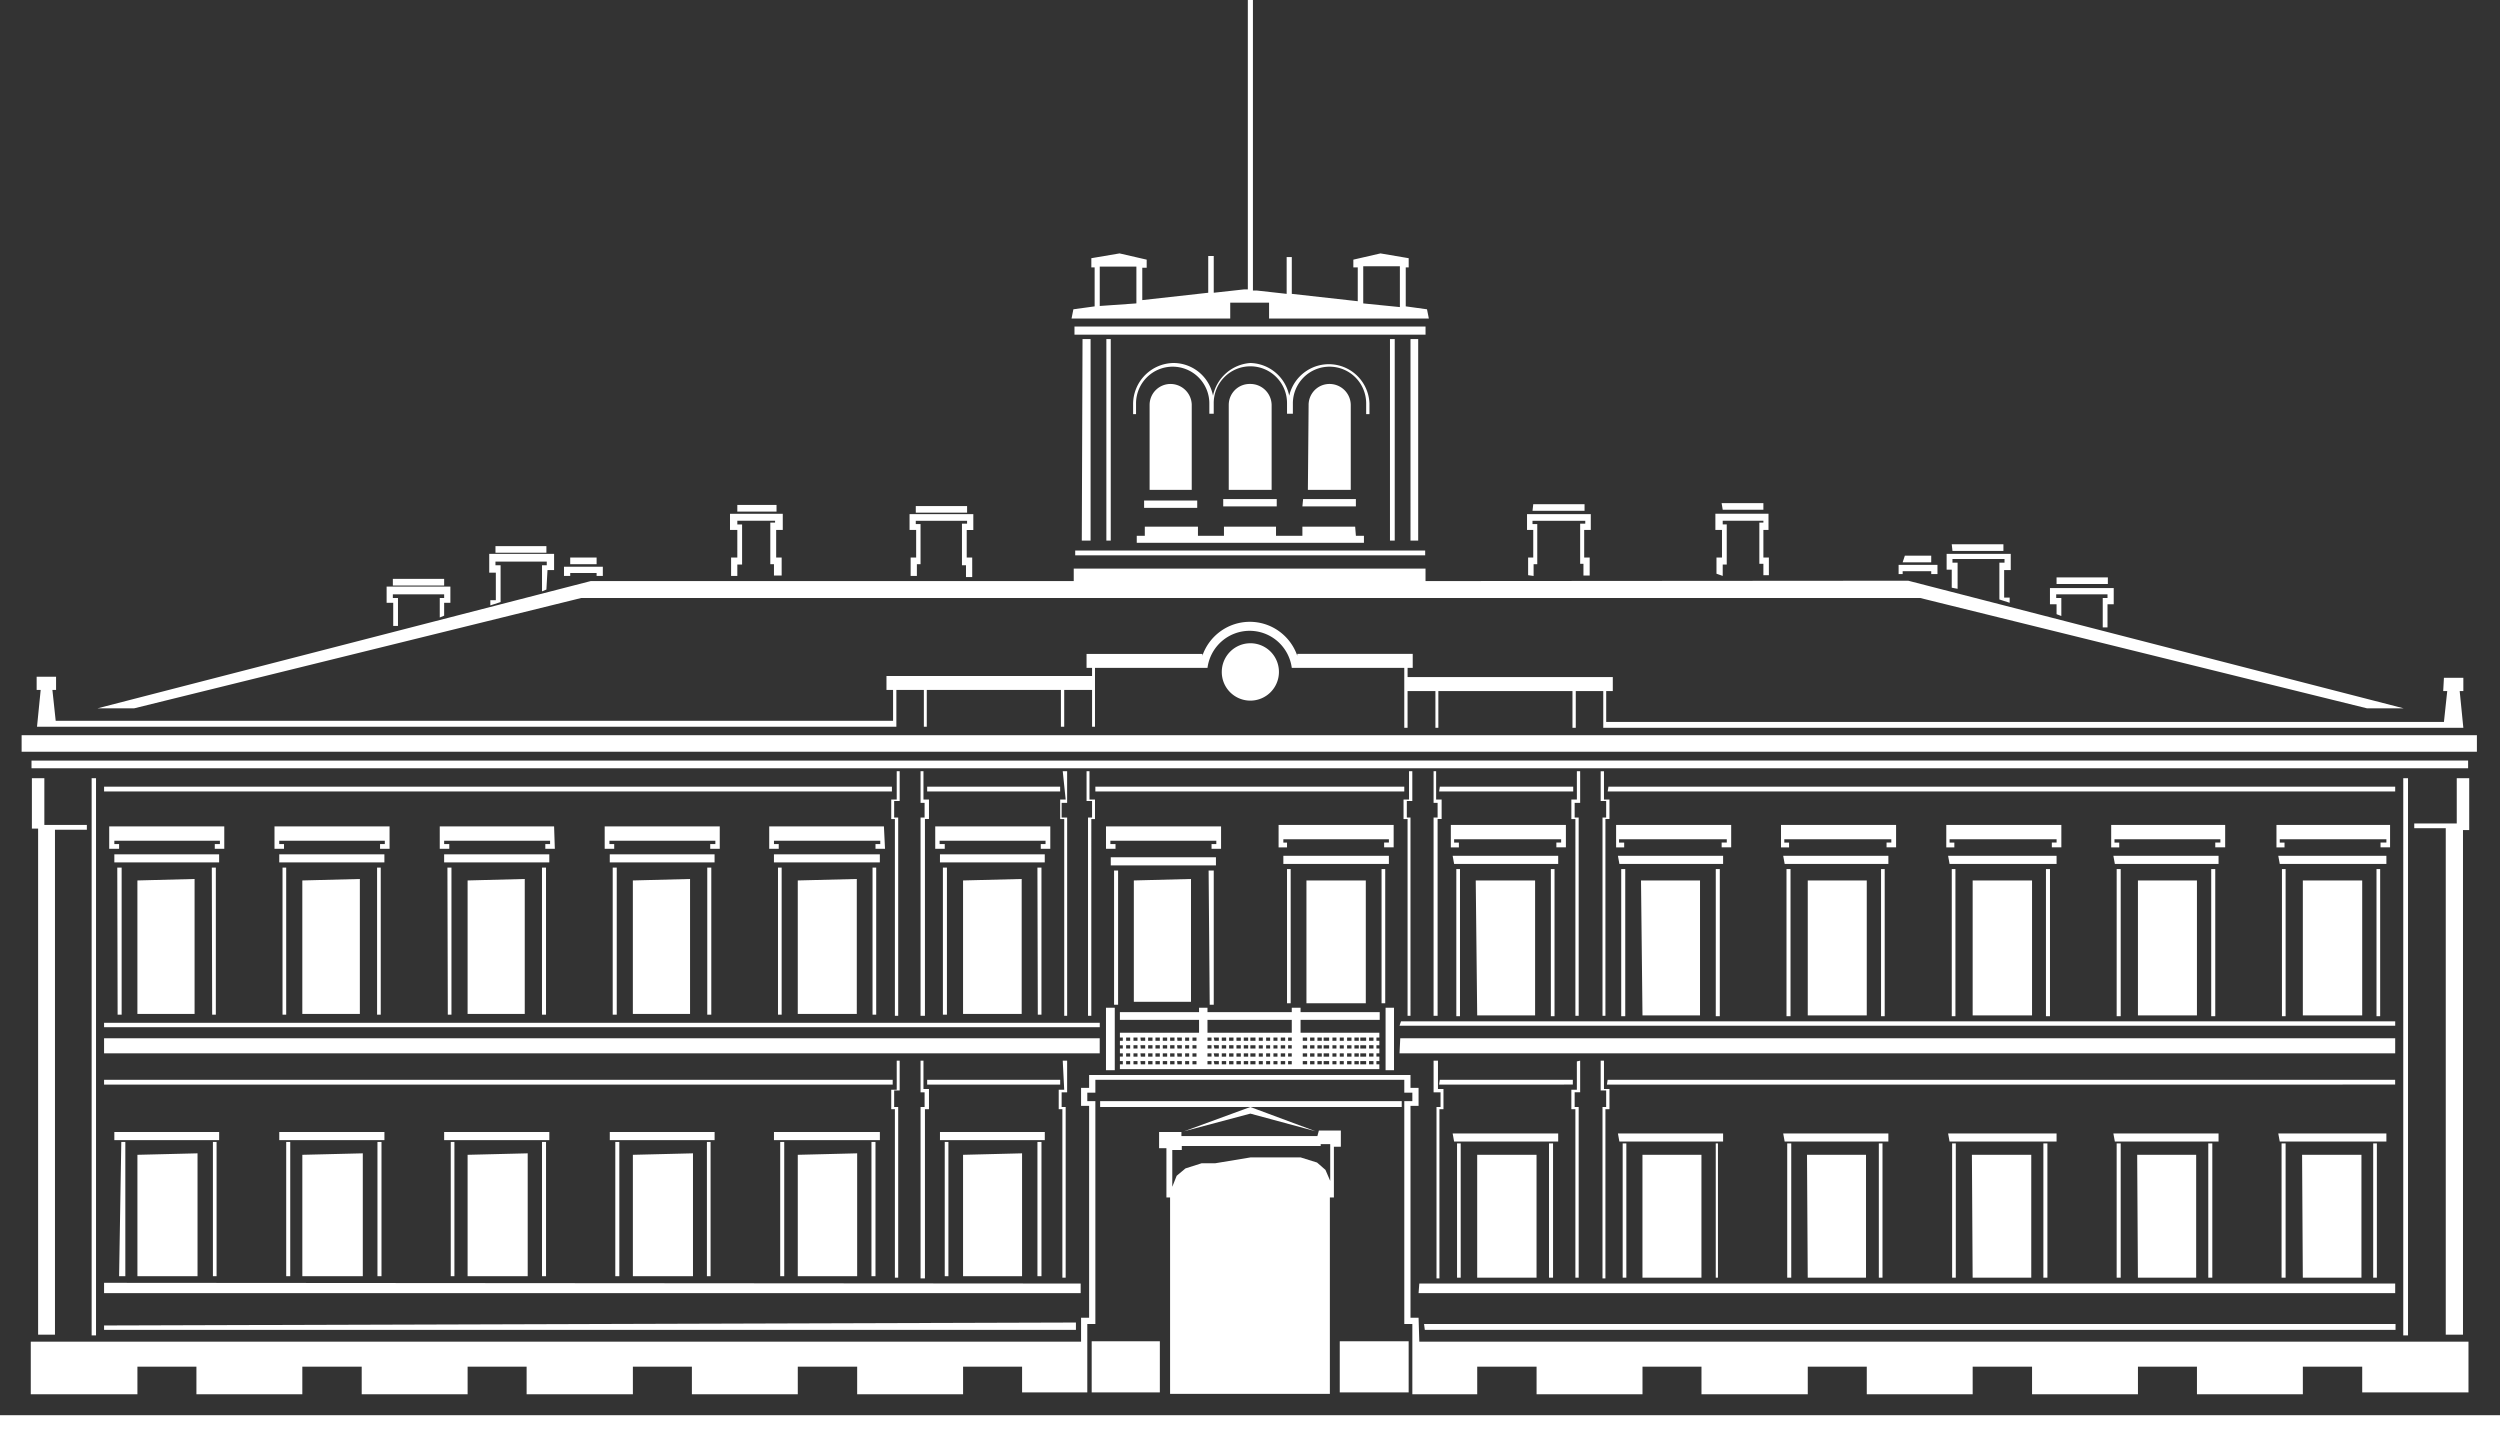 <?xml version="1.0" encoding="UTF-8" standalone="no"?>
<svg
   xmlns:dc="http://purl.org/dc/elements/1.1/"
   xmlns:cc="http://creativecommons.org/ns#"
   xmlns:rdf="http://www.w3.org/1999/02/22-rdf-syntax-ns#"
   xmlns:svg="http://www.w3.org/2000/svg"
   xmlns="http://www.w3.org/2000/svg"
   xmlns:sodipodi="http://sodipodi.sourceforge.net/DTD/sodipodi-0.dtd"
   xmlns:inkscape="http://www.inkscape.org/namespaces/inkscape"
   viewBox="0 0 261 149.936"
   version="1.1"
   id="svg4"
   sodipodi:docname="first.svg"
   width="261"
   height="149.936"
   inkscape:version="1.0.2 (e86c870879, 2021-01-15, custom)">
  <rect x="0" y="0" width="261" height="149.936" fill="#333333" stroke="none"/>
  <defs
     id="defs8" />
  <sodipodi:namedview
     pagecolor="#ffffff"
     bordercolor="#666666"
     borderopacity="1"
     objecttolerance="10"
     gridtolerance="10"
     guidetolerance="10"
     inkscape:pageopacity="0"
     inkscape:pageshadow="2"
     inkscape:window-width="1366"
     inkscape:window-height="744"
     id="namedview6"
     showgrid="false"
     inkscape:zoom="2.4372617"
     inkscape:cx="110.4957"
     inkscape:cy="88.905476"
     inkscape:window-x="0"
     inkscape:window-y="0"
     inkscape:window-maximized="1"
     inkscape:current-layer="svg4" />
  <path
     fill-rule="evenodd"
     clip-rule="evenodd"
     d="m 113.972,140.031 h 7.116 v 5.337 h -7.116 z m -3.022,-29.297 h 0.458 v 3.303 h -0.573 v 1.535 h 0.421 v 17.816 h -0.344 v -17.586 h -0.382 v -2.035 h 0.573 z m 0,-30.218 h 0.458 v 3.303 h -0.573 v 1.535 h 0.575 V 106.049 h -0.305 V 85.508 h -0.422 v -2.035 h 0.573 z m 2.486,0 h 0.305 v 2.957 h 0.575 v 2.035 h -0.383 V 106.049 h -0.344 V 85.354 h 0.421 v -1.727 h -0.573 V 80.517 Z M 96.105,110.733 h 0.305 v 2.957 h 0.575 v 2.112 h -0.421 v 17.662 h -0.458 v -17.892 h 0.421 v -1.535 H 96.105 Z m -2.485,0 h 0.305 v 3.11 h -0.575 v 1.728 h 0.421 v 17.816 h -0.344 v -17.586 h -0.382 v -2.035 h 0.573 v -3.033 z m 0,-30.218 h 0.305 v 3.11 h -0.575 v 1.728 h 0.421 V 106.049 H 93.427 V 85.508 h -0.382 v -2.035 h 0.573 v -2.957 z m 2.485,0 h 0.305 v 2.957 h 0.575 v 2.035 H 96.564 V 106.049 H 96.106 V 85.354 h 0.421 V 83.818 H 96.105 Z m 14.577,32.215 v 0.5 H 96.795 v -0.5 z m -17.484,0 v 0.5 H 10.865 v -0.5 z m 13.505,7.677 v 12.825 h -6.16 v -12.67 l 6.16,-0.154 z m -17.216,0 v 12.825 h -6.199 v -12.67 l 6.199,-0.154 z m -68.865,0 v 12.825 H 14.347 v -12.67 l 6.275,-0.154 z m 17.254,0 v 12.825 h -6.313 v -12.67 l 6.313,-0.154 z m 17.216,0 v 12.825 h -6.275 v -12.67 l 6.275,-0.154 z m 17.255,0 v 12.825 h -6.275 v -12.67 l 6.275,-0.154 z m 39.98,17.665 v 0.768 H 10.865 v -0.461 z m -4.018,-18.853 h 0.421 v 14.015 h -0.421 z m -95.645,0 h 0.421 v 14.015 h -0.651 l 0.23,-14.013 z m 9.565,0 h 0.382 v 14.015 h -0.383 v -14.015 z m 7.65,0 h 0.422 v 14.015 h -0.421 v -14.015 z m 9.528,0 h 0.421 v 14.015 h -0.421 z m 7.651,0 h 0.383 v 14.015 h -0.383 z m 9.527,0 h 0.421 v 14.015 h -0.421 z m 7.652,0 h 0.421 v 14.015 h -0.421 z m 9.565,0 h 0.382 v 14.015 h -0.383 v -14.015 z m 7.65,0 h 0.422 v 14.015 h -0.421 v -14.015 z m 9.528,0 h 0.421 v 14.015 h -0.421 z m 7.651,0 h 0.383 v 14.015 h -0.383 z m -75.751,-1.036 v 0.844 H 11.937 v -0.844 z m 17.254,0 v 0.844 h -10.979 v -0.844 h 10.981 z m 17.216,0 v 0.844 H 46.369 v -0.844 h 10.981 z m 17.255,0 v 0.844 H 63.662 v -0.844 z m 17.254,0 v 0.844 H 80.802 v -0.844 h 11.058 z m 17.218,0 v 0.844 H 98.133 v -0.844 z m -2.413,-26.418 v 14.091 h -6.121 V 91.919 l 6.122,-0.153 z m -17.215,0 V 105.858 H 83.287 V 91.919 l 6.16,-0.153 z m 8.989,-1.19 h 0.422 V 105.934 H 98.439 V 90.575 Z m -7.344,0 h 0.382 v 15.357 h -0.383 V 90.575 Z m -9.871,0 h 0.382 v 15.357 h -0.383 V 90.575 Z m -7.386,0 h 0.422 V 105.934 H 73.838 V 90.575 Z m -9.871,0 h 0.422 V 105.934 H 63.967 V 90.575 Z m -7.383,0 h 0.421 V 105.934 H 56.583 V 90.575 Z m -9.871,0 h 0.421 v 15.357 h -0.382 l -0.039,-15.359 z m -7.344,0 h 0.382 V 105.934 H 39.367 V 90.575 Z m -9.871,0 h 0.382 v 15.357 h -0.383 V 90.575 Z m -7.386,0 h 0.422 v 15.357 h -0.383 l -0.037,-15.359 z m -9.871,0 h 0.46 v 15.357 h -0.421 l -0.035,-15.359 z m 10.637,-1.383 v 0.844 H 11.937 v -0.844 h 10.943 z m 17.254,0 v 0.844 H 29.154 v -0.844 h 10.981 z m 17.216,0 v 0.844 h -10.979 v -0.844 h 10.981 z m 17.255,0 v 0.844 H 63.66 v -0.844 z m 17.254,0 v 0.844 H 80.8 v -0.844 h 11.058 z m 17.218,0 v 0.844 H 98.132 v -0.844 z m -0.766,1.383 h 0.421 v 15.357 h -0.382 l -0.039,-15.359 z M 20.314,91.766 V 105.858 H 14.345 V 91.919 l 5.97,-0.153 z m 17.255,0 V 105.858 H 31.562 V 91.919 Z m 17.215,0 V 105.858 H 48.817 V 91.919 l 5.968,-0.153 z m 17.257,0 V 105.858 H 66.07 V 91.919 Z m 52.299,0 V 104.59 h -5.968 V 91.919 l 5.97,-0.153 z M 9.565,81.246 H 10.025 V 139.416 H 9.567 V 81.246 Z M 9.068,86.122 v 0.5 H 5.739 V 139.339 H 3.979 V 86.506 H 3.329 V 81.245 h 1.301 v 4.877 H 9.066 Z M 114.815,106.78 v 0.461 H 10.865 v -0.461 H 114.814 Z m -5.164,-18.162 h -0.995 v -0.5 h 0.498 V 87.774 H 98.096 v 0.344 h 0.536 v 0.5 h -0.994 v -2.342 h 12.013 z m -17.255,0 h -0.994 v -0.5 h 0.497 V 87.774 H 80.803 v 0.344 h 0.497 V 88.618 H 80.306 v -2.342 h 11.975 z m -17.254,0 h -0.995 v -0.5 h 0.536 V 87.774 H 63.626 v 0.344 h 0.497 v 0.5 h -0.994 v -2.342 h 12.013 z m -17.216,0 h -0.995 v -0.5 h 0.497 V 87.774 H 46.369 v 0.344 h 0.536 v 0.5 h -0.995 v -2.342 h 11.937 l 0.078,2.342 z m -17.255,0 h -0.994 v -0.5 h 0.497 V 87.774 H 29.154 v 0.344 h 0.497 v 0.5 h -0.994 v -2.342 h 12.013 z m -17.255,0 h -0.994 v -0.5 h 0.536 V 87.774 H 11.937 v 0.344 h 0.497 v 0.5 h -1.033 v -2.342 h 12.013 v 2.342 z m 102.763,2.266 h 0.536 v 14.013 h -0.421 z m -9.871,0 h 0.421 v 14.013 h -0.421 V 90.885 Z m 11.172,-2.266 h -0.995 v -0.5 h 0.498 v -0.344 h -11.059 v 0.344 h 0.536 v 0.5 h -0.994 v -2.342 h 12.013 v 2.342 z m -0.536,0.883 v 0.845 h -10.98 v -0.845 h 10.981 z M 116.382,105.205 v 6.526 h -0.918 v -6.526 z m 1.608,3.11 h -0.422 v 0.346 h 0.422 z m 0,0.805 h -0.422 v 0.347 h 0.422 z m 0,0.847 h -0.422 v 0.344 h 0.422 v -0.346 z m 0,0.805 h -0.422 v 0.346 h 0.422 z m 0.344,0.346 h 0.421 v -0.346 h -0.421 z m 0,-0.805 h 0.421 v -0.347 h -0.421 z m 0,-0.847 h 0.421 v -0.344 h -0.421 v 0.346 z m 0,-0.805 H 118.755 V 108.315 h -0.421 z m 0.764,2.457 h 0.46 v -0.346 h -0.497 l 0.039,0.346 z m 0,-0.805 h 0.46 v -0.347 h -0.497 l 0.039,0.347 z m 0,-0.847 h 0.46 v -0.344 h -0.497 l 0.039,0.346 z m 0,-0.805 h 0.46 V 108.315 h -0.497 l 0.039,0.346 z m 0.766,2.457 h 0.458 v -0.346 h -0.458 z m 0,-0.805 h 0.458 v -0.347 h -0.458 z m 0,-0.847 h 0.458 v -0.344 h -0.458 v 0.346 z m 0,-0.805 h 0.458 V 108.315 h -0.458 z m 0.765,2.457 h 0.458 v -0.346 h -0.458 z m 0,-0.805 h 0.458 v -0.347 h -0.458 z m 0,-0.847 h 0.458 v -0.344 h -0.458 v 0.346 z m 0,-0.805 h 0.458 V 108.315 h -0.458 z m 0.765,2.457 h 0.458 v -0.346 h -0.458 z m 0,-0.805 h 0.458 v -0.347 h -0.458 z m 0,-0.847 h 0.458 v -0.344 h -0.458 v 0.346 z m 0,-0.805 h 0.458 V 108.315 h -0.458 z m 0.765,2.457 h 0.46 v -0.346 h -0.458 v 0.346 z m 0,-0.805 h 0.46 v -0.347 h -0.458 v 0.347 z m 0,-0.847 h 0.46 v -0.344 h -0.458 v 0.346 z m 0,-0.805 h 0.46 V 108.315 h -0.458 v 0.346 z m 0.765,2.457 h 0.46 v -0.346 h -0.497 z m 0,-0.805 h 0.46 v -0.347 h -0.497 z m 0,-0.847 h 0.46 v -0.344 h -0.497 l 0.037,0.346 z m 0,-0.805 h 0.46 V 108.315 h -0.497 z m 0.805,2.457 h 0.419 v -0.346 h -0.421 v 0.346 z m 0,-0.805 h 0.419 v -0.347 h -0.421 v 0.347 z m 0,-0.847 h 0.419 v -0.344 h -0.421 v 0.346 z m 0,-0.805 h 0.419 V 108.315 h -0.421 v 0.346 z m 0.764,2.457 h 0.421 v -0.346 h -0.421 z m 0,-0.805 h 0.421 v -0.347 h -0.421 z m 0,-0.847 h 0.421 v -0.344 h -0.421 v 0.346 z m 0,-0.805 h 0.421 V 108.315 h -0.421 z m 1.989,-0.346 h -0.421 v 0.346 h 0.421 z m 0,0.805 h -0.421 v 0.347 h 0.421 z m 0,0.847 h -0.421 v 0.344 h 0.421 v -0.346 z m 0,0.805 h -0.421 v 0.346 h 0.421 z m 0.305,0.346 h 0.461 v -0.346 h -0.536 l 0.076,0.346 z m 0,-0.805 h 0.461 v -0.347 h -0.536 l 0.076,0.347 z m 0,-0.847 h 0.461 v -0.344 h -0.536 l 0.076,0.346 z m 0,-0.805 h 0.461 V 108.315 h -0.536 l 0.076,0.346 z m 0.766,2.457 h 0.458 v -0.346 h -0.458 z m 0,-0.805 h 0.458 v -0.347 h -0.458 z m 0,-0.847 h 0.458 v -0.344 h -0.458 v 0.346 z m 0,-0.805 h 0.458 V 108.315 h -0.458 z m 0.765,2.457 h 0.458 v -0.346 h -0.458 z m 0,-0.805 h 0.458 v -0.347 h -0.458 z m 0,-0.847 h 0.458 v -0.344 h -0.458 v 0.346 z m 0,-0.805 h 0.458 V 108.315 h -0.458 z m 0.765,2.457 h 0.46 v -0.346 h -0.458 v 0.346 z m 0,-0.805 h 0.46 v -0.347 h -0.458 v 0.347 z m 0,-0.847 h 0.46 v -0.344 h -0.458 v 0.346 z m 0,-0.805 h 0.46 V 108.315 h -0.458 v 0.346 z m 0.765,2.457 h 0.46 v -0.346 h -0.458 v 0.346 z m 0,-0.805 h 0.46 v -0.347 h -0.458 v 0.347 z m 0,-0.847 h 0.46 v -0.344 h -0.458 v 0.346 z m 0,-0.805 h 0.46 V 108.315 h -0.458 v 0.346 z m 0.612,-0.845 h 4.401 v -1.344 h -8.8 v 1.344 h 4.401 z m 0,-2.149 h 4.401 v -0.461 h 0.918 v 0.461 h 8.263 v 0.805 h -8.263 v 1.344 h 8.226 v 0.5 h -0.307 v 0.346 h 0.307 v 0.461 h -0.307 v 0.346 h 0.307 v 0.5 h -0.307 v 0.344 h 0.307 v 0.461 h -0.307 v 0.346 h 0.307 v 0.5 h -27.087 v -0.5 h 0.305 v -0.346 h -0.305 v -0.461 h 0.305 v -0.346 h -0.305 v -0.5 h 0.305 v -0.344 h -0.305 v -0.461 h 0.305 V 108.315 h -0.305 v -0.5 h 8.263 v -1.344 h -8.263 v -0.805 h 8.263 v -0.461 h 0.88 v 0.461 h 4.401 z m 0.612,2.995 V 108.315 h -0.534 v 0.346 z m 0,0.805 v -0.344 h -0.534 v 0.346 h 0.534 z m 0,0.847 v -0.347 h -0.534 v 0.347 z m 0,0.805 v -0.346 h -0.534 v 0.346 z m 0.766,-2.457 V 108.315 h -0.422 v 0.346 h 0.421 z m 0,0.805 v -0.344 h -0.422 v 0.346 h 0.421 z m 0,0.847 v -0.347 h -0.422 v 0.347 h 0.421 z m 0,0.805 v -0.346 h -0.422 v 0.346 h 0.421 z m 0.764,-2.457 V 108.315 h -0.419 v 0.346 h 0.421 z m 0,0.805 v -0.344 h -0.419 v 0.346 h 0.421 z m 0,0.847 v -0.347 h -0.419 v 0.347 h 0.421 z m 0,0.805 v -0.346 h -0.419 v 0.346 h 0.421 z m 0.766,-2.457 V 108.315 h -0.421 v 0.346 z m 0,0.805 v -0.344 h -0.421 v 0.346 h 0.421 z m 0,0.847 v -0.347 h -0.421 v 0.347 z m 0,0.805 v -0.346 h -0.421 v 0.346 z m 0.804,-2.457 V 108.315 h -0.46 v 0.346 h 0.458 z m 0,0.805 v -0.344 h -0.46 v 0.346 h 0.458 z m 0,0.847 v -0.347 h -0.46 v 0.347 h 0.458 z m 0,0.805 v -0.346 h -0.46 v 0.346 h 0.458 z m 0.305,-0.346 v 0.346 h 0.383 v -0.346 z m 0,-0.805 v 0.344 h 0.383 v -0.346 h -0.383 z m 0,-0.847 v 0.347 h 0.383 v -0.347 z m 0,-0.805 v 0.346 h 0.383 V 108.315 Z m 1.989,0.346 V 108.315 h -0.458 v 0.346 z m 0,0.805 v -0.344 h -0.458 v 0.346 h 0.458 z m 0,0.847 v -0.347 h -0.458 v 0.347 z m 0,0.805 v -0.346 h -0.458 v 0.346 z m 0.765,-2.457 V 108.315 h -0.458 v 0.346 z m 0,0.805 v -0.344 h -0.458 v 0.346 h 0.458 z m 0,0.847 v -0.347 h -0.458 v 0.347 z m 0,0.805 v -0.346 h -0.458 v 0.346 z m 0.765,-2.457 V 108.315 h -0.458 v 0.346 z m 0,0.805 v -0.344 h -0.458 v 0.346 h 0.458 z m 0,0.847 v -0.347 h -0.458 v 0.347 z m 0,0.805 v -0.346 h -0.458 v 0.346 z m 0.766,-2.457 V 108.315 h -0.575 v 0.346 h 0.573 z m 0,0.805 v -0.344 h -0.575 v 0.346 h 0.573 z m 0,0.847 v -0.347 h -0.575 v 0.347 h 0.573 z m 0,0.805 v -0.346 h -0.575 v 0.346 h 0.573 z m 0.765,-2.457 V 108.315 h -0.421 v 0.346 z m 0,0.805 v -0.344 h -0.421 v 0.346 h 0.421 z m 0,0.847 v -0.347 h -0.421 v 0.347 z m 0,0.805 v -0.346 h -0.421 v 0.346 z m 0.765,-2.457 V 108.315 h -0.421 v 0.346 z m 0,0.805 v -0.344 h -0.421 v 0.346 h 0.421 z m 0,0.847 v -0.347 h -0.421 v 0.347 z m 0,0.805 v -0.346 h -0.421 v 0.346 z m 0.804,-2.457 V 108.315 h -0.46 v 0.346 z m 0,0.805 v -0.344 h -0.46 v 0.346 h 0.46 z m 0,0.847 v -0.347 h -0.46 v 0.347 z m 0,0.805 v -0.346 h -0.46 v 0.346 z m 0.765,-2.457 V 108.315 h -0.46 v 0.346 z m 0,0.805 v -0.344 h -0.46 v 0.346 h 0.46 z m 0,0.847 v -0.347 h -0.46 v 0.347 z m 0,0.805 v -0.346 h -0.46 v 0.346 z m 0.765,-2.457 V 108.315 h -0.612 v 0.346 z m 0,0.805 v -0.344 h -0.612 v 0.346 h 0.612 z m 0,0.847 v -0.347 h -0.612 v 0.347 z m 0,0.805 v -0.346 h -0.612 v 0.346 z m 0.305,-0.346 v 0.346 h 0.46 v -0.346 z m 0,-0.805 v 0.344 h 0.46 v -0.346 h -0.46 z m 0,-0.847 v 0.347 h 0.46 v -0.347 z m 0,-0.805 v 0.346 h 0.46 V 108.315 Z m -30.109,25.686 v 1 H 10.865 v -1.076 z m 1.989,-25.61 v 1.574 H 10.865 v -1.574 z m -4.132,-26.262 v 0.5 H 96.795 v -0.5 z m -17.562,0 v 0.5 H 10.866 V 82.129 H 93.123 Z M 62.286,58.209 v 0.691 h -2.756 v -0.691 h 2.754 z m 0.65,1.92 h -0.651 v -0.308 h -2.754 v 0.308 h -0.65 v -0.961 h 4.054 v 0.961 z m -16.567,0.305 v 0.693 h -5.356 v -0.691 h 5.356 z m 0,3.841 -0.458,0.192 v -2.035 h 0.458 v -0.383 h -5.356 v 0.383 h 0.536 v 2.918 h -0.497 v -2.418 h -0.689 v -1.69 h 6.657 v 1.69 h -0.651 z m 10.675,-7.258 v 0.691 H 51.727 v -0.691 z m 0,4.531 -0.458,0.192 v -2.724 h 0.496 v -0.385 h -5.356 v 0.385 h 0.536 v 3.839 l -1.07,0.347 v -0.539 h 0.573 v -2.879 h -0.689 v -1.958 h 6.771 v 1.688 H 57.159 l -0.115,2.035 z m 24.026,-8.831 v 0.691 h -4.094 v -0.691 h 4.095 z m 0.536,7.372 h -0.804 v -1.19 h -0.382 v -4.34 h 0.497 v -0.192 h -3.94 v 0.385 h 0.497 v 4.184 h -0.497 v 1.191 H 76.326 v -1.92 h 0.65 V 55.328 H 76.212 v -1.688 h 5.509 v 1.688 H 81.032 v 2.881 h 0.573 z m 19.358,-7.257 v 0.691 h -5.356 v -0.691 z m 0.536,7.411 h -0.65 v -1.229 h -0.421 v -4.34 h 0.534 V 54.37 h -5.356 v 0.344 h 0.497 v 4.186 h -0.382 v 1.229 h -0.651 v -1.92 h 0.575 v -2.881 h -0.689 v -1.651 h 6.657 v 1.652 h -0.689 v 2.879 h 0.573 z m 23.49,-7.987 v 0.768 H 119.444 V 52.257 h 5.548 z m -6.35,-20.58 v -3.841 h -3.826 v 4.109 l 3.826,-0.269 z m 23.682,0 3.826,0.383 v -4.262 h -3.826 z M 130.539,0 h 0.267 v 30.333 h 0.422 l 3.099,0.346 v -3.84 h 0.536 v 3.84 l 6.886,0.768 v -3.532 h -0.46 v -0.807 l 2.832,-0.652 2.946,0.5 v 0.958 h -0.307 v 4.07 l 2.219,0.307 0.192,0.961 h -16.68 v -1.652 h -4.055 v 1.652 h -16.567 l 0.192,-0.961 2.219,-0.305 v -4.072 h -0.344 v -0.958 l 2.946,-0.5 2.832,0.652 v 0.844 h -0.46 v 3.379 l 6.886,-0.768 v -3.84 h 0.575 v 3.84 l 3.138,-0.347 h 0.421 V 0 Z m 4.054,41.314 a 4.262,4.262 0 0 1 1.659,-2.492 4.234,4.234 0 0 1 5.564,0.536 4.276,4.276 0 0 1 1.156,2.763 v 1.113 h -0.344 v -1.113 a 3.846,3.846 0 0 0 -1.12,-2.716 3.821,3.821 0 0 0 -5.412,0 3.846,3.846 0 0 0 -1.12,2.716 V 43.196 h -0.611 v -1.113 a 3.846,3.846 0 0 0 -1.122,-2.716 3.818,3.818 0 0 0 -5.41,0 3.846,3.846 0 0 0 -1.12,2.716 V 43.196 h -0.458 v -1.075 c 0,-1.019 -0.404,-1.995 -1.122,-2.716 a 3.818,3.818 0 0 0 -5.41,0 3.846,3.846 0 0 0 -1.12,2.716 v 1.113 h -0.307 v -1.113 a 4.308,4.308 0 0 1 1.254,-2.965 4.277,4.277 0 0 1 2.954,-1.259 c 0.977,0 1.924,0.342 2.678,0.965 a 4.233,4.233 0 0 1 1.455,2.453 4.304,4.304 0 0 1 1.379,-2.367 4.277,4.277 0 0 1 2.524,-1.051 4.251,4.251 0 0 1 4.054,3.418 z m -10.176,0.998 v 8.83 h -4.398 V 42.274 c 0,-0.58 0.23,-1.137 0.639,-1.547 a 2.177,2.177 0 0 1 1.541,-0.641 2.225,2.225 0 0 1 2.22,2.227 z m 6.122,-2.227 c 0.582,0 1.14,0.229 1.555,0.639 0.416,0.41 0.652,0.966 0.664,1.549 v 8.87 H 128.281 V 42.274 a 2.194,2.194 0 0 1 1.398,-2.045 c 0.273,-0.104 0.566,-0.153 0.858,-0.143 z m -15.035,-4.684 h 0.458 v 21.041 h -0.458 z m -2.488,0 h 0.841 v 21.041 h -0.918 z m 17.522,79.556 h 15.802 v 0.614 h -15.802 l 6.811,2.535 -6.811,-1.844 -6.923,1.844 6.923,-2.535 h -15.684 v -0.614 h 15.686 z m 18.288,-80.863 v 0.845 h -36.651 v -0.845 z m -18.287,23.383 h 18.249 v 0.5 h -36.537 v -0.5 h 18.287 z m 17.52,-22.077 v 21.041 h -0.804 V 35.402 Z m -2.449,0 v 21.041 h -0.497 V 35.402 Z m -8.991,6.911 a 2.194,2.194 0 0 1 1.337,-2.057 2.216,2.216 0 0 1 3.063,2.019 v 8.87 h -4.476 z m -6.084,9.79 h 2.756 v 0.768 h -5.587 v -0.768 h 2.832 z m 5.51,0 h 5.509 v 0.768 h -5.585 z m 5.509,3.84 h 0.841 v 0.73 h -23.718 v -0.73 h 0.841 v -0.959 h 5.548 v 0.959 h 2.716 v -0.959 h 5.434 v 0.959 h 2.754 v -0.959 h 5.509 l 0.076,0.959 z m 57.656,4.684 51.725,13.323 h -3.826 L 200.473,62.432 H 60.678 L 14.004,73.95 H 10.176 L 61.672,60.664 h 50.426 v -1.305 h 36.727 v 1.305 l 50.387,-0.037 z m -39.675,-0.576 v -1.842 h 0.536 v -2.881 h -0.65 v -1.651 h 6.657 v 1.652 h -0.689 v 2.879 h 0.573 v 1.881 h -0.65 v -1.229 h -0.344 v -4.186 h 0.534 V 54.37 h -5.509 v 0.344 h 0.497 v 4.186 h -0.382 v 1.229 z m 0.536,-7.411 h 5.356 v 0.691 h -5.432 z m 19.129,7.258 v -1.69 h 0.575 v -2.881 h -0.689 v -1.688 h 5.546 v 1.688 h -0.534 v 2.881 h 0.573 v 1.842 h -0.573 v -1.19 h -0.422 v -4.301 h 0.422 v -0.192 h -4.247 v 0.385 h 0.421 v 4.184 h -0.421 v 1.191 z m 0.536,-7.372 h 4.362 v 0.69 h -4.247 z m 24.026,8.83 v -1.881 h -0.534 v -1.651 h 6.694 v 1.69 h -0.689 v 2.879 h 0.575 v 0.539 l -1.072,-0.347 v -3.839 h 0.536 v -0.385 h -5.434 v 0.385 h 0.536 v 2.727 l -0.612,-0.115 z m 0,-4.53 h 5.395 v 0.691 h -5.319 z m 10.943,7.296 v -1.037 h -0.689 v -1.69 h 6.657 v 1.69 H 220.023 v 2.42 h -0.497 v -3.072 h 0.497 v -0.383 h -5.356 v 0.383 h 0.536 v 1.881 z m 0,-3.84 h 5.356 v 0.691 h -5.356 z m -16.49,-0.346 v -0.959 h 4.057 v 0.959 h -0.651 V 59.63 h -2.983 v 0.305 z m 0.651,-1.92 h 2.754 v 0.691 h -2.983 z m -68.329,18.738 h 128.052 v 1.728 H 2.257 v -1.728 z m 124.609,-5.989 h 2.027 v 1.381 h -0.382 l 0.382,3.84 h -89.792 v -3.84 h -2.87 v 3.84 h -0.344 v -3.84 h -14.002 v 3.84 h -0.307 v -3.84 h -2.907 v 3.84 h -0.344 v -6.258 h -11.745 a 4.459,4.459 0 0 0 -1.474,-2.765 4.429,4.429 0 0 0 -5.852,0 4.459,4.459 0 0 0 -1.474,2.765 h -11.745 v 6.143 h -0.305 v -3.84 h -2.908 v 3.84 h -0.344 V 72.03 H 96.756 v 3.84 h -0.305 v -3.84 h -2.87 v 3.84 H 3.864 L 4.247,72.03 H 3.826 V 70.649 h 2.027 v 1.381 H 5.471 l 0.344,3.225 H 93.237 v -3.225 h -0.689 v -1.458 h 21.463 v -0.847 h -0.575 V 68.268 h 12.091 v 0.192 a 5.257,5.257 0 0 1 1.912,-2.567 5.227,5.227 0 0 1 6.084,0 5.259,5.259 0 0 1 1.913,2.568 v -0.194 h 12.052 v 1.46 h -0.536 v 0.959 h 21.424 v 1.459 h -0.689 v 3.225 h 87.46 l 0.344,-3.225 h -0.421 z M 130.539,67.155 a 2.978,2.978 0 0 1 2.756,1.848 3.007,3.007 0 0 1 -0.647,3.264 2.981,2.981 0 0 1 -5.094,-2.117 c 0,-0.794 0.315,-1.555 0.875,-2.117 0.559,-0.562 1.319,-0.877 2.11,-0.877 z m 0,12.248 H 257.671 V 80.209 H 3.29 V 79.404 H 130.537 Z m 0,2.727 h 16.068 v 0.5 h -32.252 v -0.5 z m 37.379,0 h 82.14 v 0.5 h -82.216 z m -17.599,0 h 13.926 v 0.5 H 150.242 Z m -4.132,26.262 h 103.871 v 1.574 H 146.11 Z m 1.989,25.61 h 101.882 v 1 H 148.099 Z m 0,6.067 h 109.534 v 5.299 h -11.095 v -2.688 h -6.197 v 2.879 h -11.056 v -2.879 h -6.16 v 2.879 h -11.056 v -2.879 h -6.199 v 2.879 h -11.056 v -2.879 h -6.16 v 2.879 H 177.634 v -2.879 h -6.158 v 2.879 h -11.058 v -2.879 h -6.197 v 2.879 h -6.772 v -7.333 h -0.841 v -23.268 h 0.841 v -0.884 h -0.841 v -1.344 h -32.252 v 1.344 h -0.843 v 0.884 h 0.843 v 23.268 h -0.843 v 7.141 h -6.808 v -2.688 h -6.16 v 2.879 H 89.488 v -2.879 h -6.199 v 2.879 H 72.233 v -2.879 h -6.16 v 2.879 H 54.979 v -2.879 h -6.16 v 2.879 H 37.762 v -2.879 h -6.199 v 2.879 H 20.507 v -2.879 H 14.347 v 2.879 H 3.213 v -5.491 H 112.863 v -2.495 h 0.841 v -22.116 h -0.841 v -1.883 h 0.841 v -1.344 h 33.552 v 1.344 h 0.843 v 1.881 h -0.843 v 22.116 h 0.843 z m -3.521,-34.863 h 0.88 v 6.526 h -0.88 z M 133.982,89.348 h 11.018 v 0.844 h -11.018 z m -0.497,-0.884 V 86.122 h 12.013 v 2.342 h -0.995 v -0.5 h 0.497 v -0.344 h -11.018 v 0.346 h 0.382 v 0.5 h -0.879 z m 11.133,2.266 V 104.744 h -0.383 V 90.729 Z m -9.871,0 V 104.744 h -0.383 V 90.729 Z M 237.663,88.464 V 86.122 h 11.86 v 2.342 h -0.995 v -0.5 h 0.612 v -0.344 h -11.133 v 0.346 h 0.497 v 0.5 h -0.841 z m -17.255,0 V 86.122 h 11.899 v 2.342 h -1.033 v -0.5 h 0.534 v -0.344 h -11.056 v 0.346 h 0.497 v 0.5 h -0.841 z m -17.216,0 V 86.122 h 12.013 v 2.342 h -0.994 v -0.5 h 0.497 v -0.344 h -11.172 v 0.346 h 0.497 v 0.5 h -0.841 z m -17.255,0 V 86.122 h 12.014 v 2.342 h -0.995 v -0.5 h 0.497 v -0.344 h -11.172 v 0.346 h 0.498 v 0.5 h -0.843 z m -17.216,0 V 86.122 h 12.014 v 2.342 h -0.995 v -0.5 h 0.536 v -0.344 h -11.248 v 0.346 h 0.536 v 0.5 h -0.843 z m -17.254,0 V 86.122 h 12.013 v 2.342 h -0.995 v -0.5 h 0.498 v -0.344 h -11.172 v 0.346 h 0.497 v 0.5 h -0.841 z m -5.203,18.162 h 103.795 v 0.461 H 146.11 Z M 252.047,85.968 h 4.438 v -4.722 h 1.301 v 5.414 h -0.65 v 52.679 h -1.799 V 86.467 h -3.29 z m -0.65,-4.722 v 58.17 h -0.497 V 81.246 Z M 136.391,91.919 h 6.199 V 104.744 h -6.197 V 91.919 Z m 52.339,0 h 6.16 v 14.091 h -6.16 z m 17.216,0 h 6.199 v 14.091 h -6.199 z m 17.255,0 h 6.16 v 14.091 h -6.16 z m 17.216,0 h 6.197 v 14.091 h -6.197 z m -87.994,-1.19 v 15.359 h -0.383 V 90.729 Z m -0.765,-1.381 h 11.018 v 0.844 h -10.865 z m 17.254,0 h 10.98 v 0.844 h -10.827 z m 17.255,0 h 10.98 v 0.844 h -10.827 z m 17.216,0 h 11.324 v 0.844 h -11.172 z m 17.254,0 h 10.981 v 0.844 h -10.827 z m 17.216,0 h 11.287 v 0.844 h -11.133 z m 10.637,1.381 v 15.359 h -0.383 V 90.729 Z m -9.871,0 v 15.359 h -0.383 V 90.729 Z m -7.345,0 v 15.359 h -0.422 V 90.729 Z m -9.871,0 v 15.359 h -0.422 V 90.729 Z m -7.384,0 v 15.359 h -0.421 V 90.729 Z m -9.871,0 v 15.359 h -0.383 V 90.729 Z m -7.384,0 v 15.359 h -0.382 V 90.729 Z m -9.832,0 v 15.359 h -0.421 V 90.729 Z m -7.384,0 v 15.359 h -0.421 V 90.729 Z m -9.871,0 v 15.359 h -0.421 V 90.729 Z m -7.383,0 v 15.359 h -0.383 V 90.729 Z m 9.028,1.191 h 6.16 v 14.091 h -6.006 z m -17.254,0 h 6.197 v 14.091 h -6.045 z m -2.41,26.415 h 11.018 v 0.845 h -10.865 z m 17.254,0 h 10.98 v 0.845 h -10.827 z m 17.255,0 h 10.98 v 0.845 h -10.827 z m 17.216,0 h 11.324 v 0.845 h -11.172 z m 17.254,0 h 10.981 v 0.845 h -10.827 z m 17.216,0 h 11.287 v 0.845 h -11.133 z m -75.714,1.037 v 14.015 h -0.421 v -14.015 z m 7.652,0 v 14.015 h -0.383 v -14.015 z m 9.564,0 v 14.015 h -0.229 v -14.015 z m 7.652,0 v 14.015 h -0.421 v -14.015 z m 9.527,0 v 14.015 h -0.383 v -14.015 z m 7.652,0 v 14.015 h -0.383 v -14.015 z m 9.564,0 v 14.015 h -0.421 v -14.015 z m 7.652,0 v 14.015 h -0.422 v -14.015 z m 9.564,0 v 14.015 h -0.421 v -14.015 z m 7.652,0 v 14.015 h -0.422 v -14.015 z m 9.527,0 v 14.015 h -0.383 v -14.015 z m -95.647,0 v 14.015 h -0.383 v -14.015 z m -3.826,18.853 h 101.423 v 0.614 H 148.749 Z m 39.98,-17.662 h 6.16 v 12.824 h -6.084 z m 17.216,0 h 6.197 v 12.824 h -6.121 z m 17.255,0 h 6.158 v 12.824 h -6.082 z m 17.216,0 h 6.197 v 12.824 h -6.121 z m -68.865,0 h 6.158 v 12.824 h -6.158 z m -17.255,0 h 6.197 v 12.824 h -6.197 z m -23.682,27.184 H 261 v 2.188 H 0 v -2.188 z m 37.302,-35.018 h 82.216 v 0.5 H 167.763 Z m -17.523,0 h 13.889 v 0.5 H 150.242 Z m 14.653,-32.214 v 3.303 h -0.575 v 1.535 h 0.421 V 106.049 h -0.344 V 85.508 h -0.421 v -2.035 h 0.575 v -2.957 z m 2.486,0 v 2.957 h 0.573 v 2.035 h -0.421 V 106.049 h -0.305 V 85.354 h 0.382 v -1.727 h -0.573 v -3.11 h 0.344 z m 0,30.218 v 2.957 h 0.573 v 2.112 h -0.421 v 17.662 h -0.305 v -17.892 h 0.382 v -1.727 h -0.573 v -3.11 h 0.344 z m -2.486,0 v 3.303 h -0.575 v 1.535 h 0.421 v 17.816 h -0.344 v -17.586 h -0.421 v -2.035 h 0.575 v -2.957 z m -17.523,-30.218 v 3.11 h -0.573 v 1.728 h 0.382 V 106.049 h -0.305 V 85.508 h -0.421 v -2.035 h 0.573 v -2.957 z m 2.486,0 v 2.957 h 0.575 v 2.035 h -0.421 V 106.049 h -0.421 V 85.354 h 0.421 v -1.535 h -0.421 v -3.303 z m 0.192,30.218 v 2.957 h 0.575 v 2.112 h -0.422 v 17.662 h -0.305 v -17.892 h 0.421 v -1.535 h -0.726 v -3.303 z m -3.06,29.297 v 5.337 h -7.193 v -5.337 z m -16.49,-19.199 h 5.203 l 1.721,0.537 0.88,0.768 0.497,1.152 v -3.84 h -0.994 v 0.193 h -14.501 v 0.422 h -0.994 v 3.84 l 0.458,-1.152 0.919,-0.768 1.683,-0.537 h 1.416 z m 7.116,-2.803 h 2.295 v 1.69 h -0.726 v 5.299 h -0.421 v 20.502 h -16.682 v -20.502 h -0.382 v -5.145 h -0.765 v -1.69 h 2.332 v 0.422 h 14.195 z"
     style="fill:#ffffff;stroke-width:1.388"
     id="path2" />
</svg>
